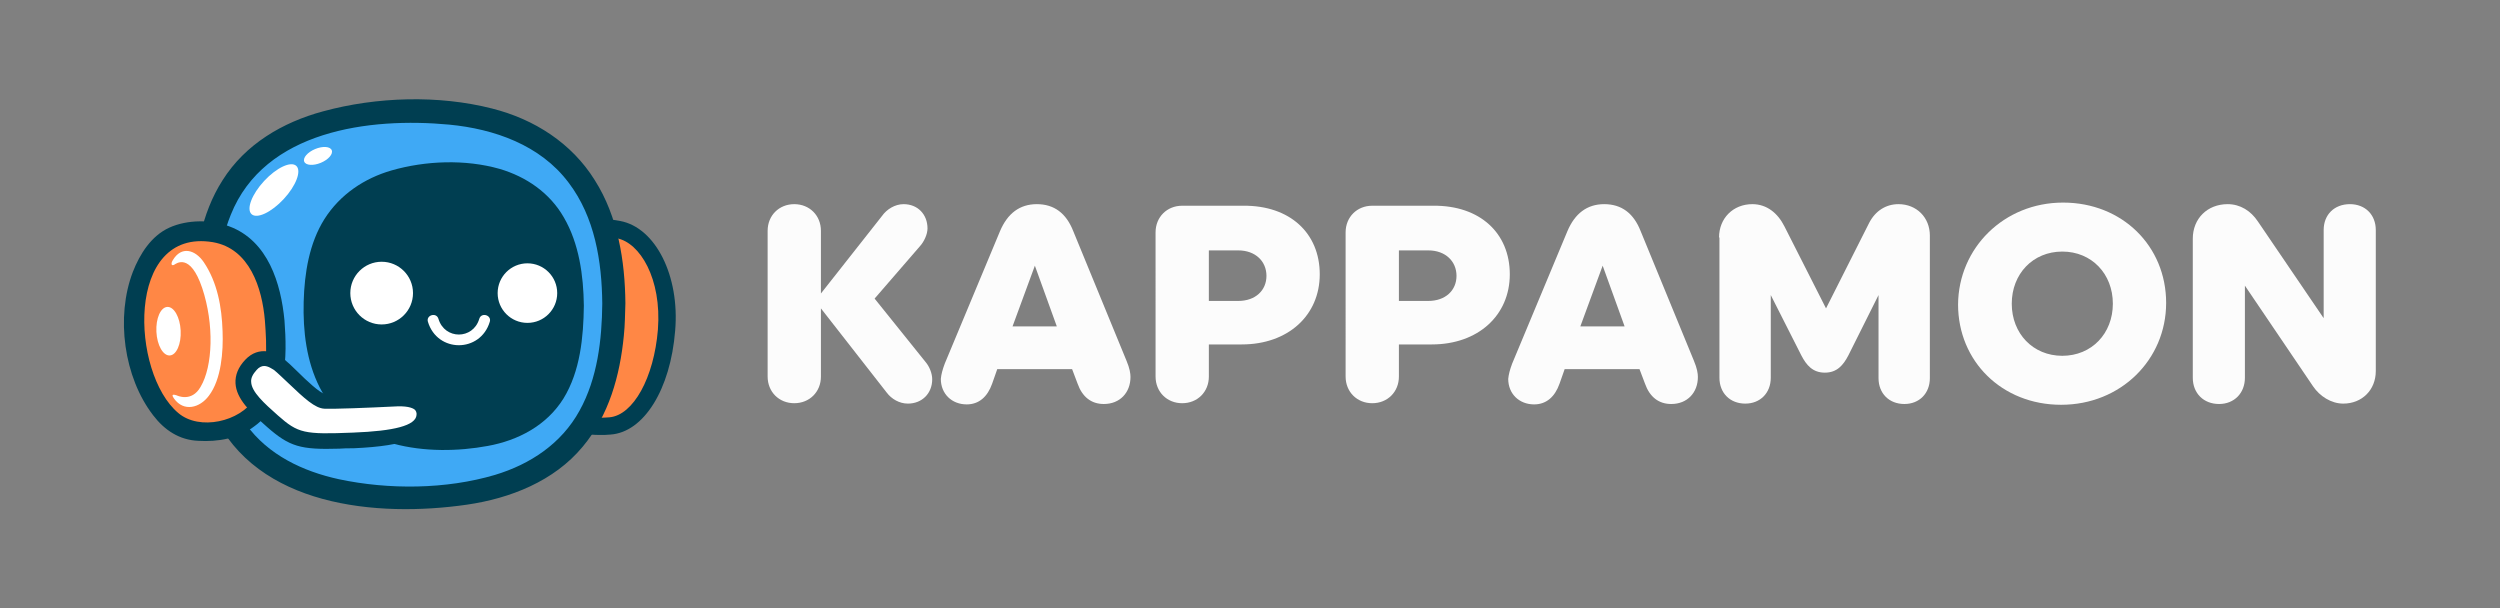 <?xml version="1.0" encoding="utf-8"?>
<!-- Generator: Adobe Illustrator 18.0.0, SVG Export Plug-In . SVG Version: 6.00 Build 0)  -->
<!DOCTYPE svg PUBLIC "-//W3C//DTD SVG 1.1//EN" "http://www.w3.org/Graphics/SVG/1.1/DTD/svg11.dtd">
<svg version="1.1" id="Layer_15" xmlns="http://www.w3.org/2000/svg" xmlns:xlink="http://www.w3.org/1999/xlink" x="0px" y="0px"
	 viewBox="0 0 638 155.2" enable-background="new 0 0 638 155.2" xml:space="preserve">
<rect x="0" y="0" width="638" height="155.2" fill="#808080" stroke="none"/>
<g>
	<g>
		<g>
			<path fill="#FCFCFC" d="M195.9,58.9c0-3.9,2.9-6.8,6.8-6.8c3.9,0,6.8,2.9,6.8,6.8v16l15.6-19.8c1.2-1.7,3.3-3,5.5-3
				c3.6,0,6.1,2.6,6.1,6.2c0,1.5-0.9,3.4-1.9,4.5l-11.6,13.4l13.1,16.3c0.9,1.1,1.6,2.8,1.6,4.3c0,3.6-2.6,6.2-6.2,6.2
				c-2.2,0-4.2-1.2-5.4-2.8l-16.8-21.5v17.4c0,3.9-2.9,6.8-6.8,6.8c-3.9,0-6.8-2.9-6.8-6.8V58.9z"/>
		</g>
		<g>
			<path fill="#FCFCFC" d="M241.1,92.8L255.2,59c1.9-4.5,5-6.9,9.4-6.9s7.5,2.3,9.3,6.9l13.6,33.1c0.8,1.9,1,3.2,1,4.1
				c0,4-2.7,6.9-6.8,6.9c-3.2,0-5.5-1.8-6.7-5.2l-1.4-3.7h-19.1l-1.3,3.7c-1.2,3.4-3.4,5.3-6.5,5.3c-3.8,0-6.6-2.7-6.6-6.5
				C240.2,95.6,240.5,94.4,241.1,92.8z M269.7,83.3l-5.6-15.5l-5.7,15.5H269.7z"/>
		</g>
		<g>
			<path fill="#FCFCFC" d="M336.8,70c0,10.5-8.1,17.9-19.9,17.9h-8.4v8.2c0,3.9-2.9,6.8-6.8,6.8s-6.8-2.9-6.8-6.8V59.3
				c0-3.9,2.9-6.8,6.8-6.8h15.6C329.2,52.4,336.8,59.5,336.8,70z M323.2,70.4c0-3.7-2.8-6.5-7.2-6.5h-7.5v12.9h7.5
				C320.4,76.8,323.2,74.1,323.2,70.4z"/>
		</g>
		<g>
			<path fill="#FCFCFC" d="M385.3,70c0,10.5-8.1,17.9-19.9,17.9H357v8.2c0,3.9-2.9,6.8-6.8,6.8s-6.8-2.9-6.8-6.8V59.3
				c0-3.9,2.9-6.8,6.8-6.8h15.6C377.7,52.4,385.3,59.5,385.3,70z M371.7,70.4c0-3.7-2.8-6.5-7.2-6.5H357v12.9h7.5
				C368.9,76.8,371.7,74.1,371.7,70.4z"/>
		</g>
		<g>
			<path fill="#FCFCFC" d="M385.9,92.8L400,59c1.9-4.5,5-6.9,9.4-6.9s7.5,2.3,9.3,6.9l13.6,33.1c0.8,1.9,1,3.2,1,4.1
				c0,4-2.7,6.9-6.8,6.9c-3.2,0-5.5-1.8-6.7-5.2l-1.4-3.7h-19.1l-1.3,3.7c-1.2,3.4-3.4,5.3-6.5,5.3c-3.8,0-6.6-2.7-6.6-6.5
				C385,95.6,385.3,94.4,385.9,92.8z M414.6,83.3L409,67.8l-5.7,15.5H414.6z"/>
		</g>
		<g>
			<path fill="#FCFCFC" d="M438.7,60.6c0-4.9,3.6-8.5,8.5-8.5c3.7,0,6.5,2.3,8.2,5.7l10.6,20.9L477,56.9c1.6-3.1,4.3-4.8,7.5-4.8
				c4.6,0,8,3.4,8,8v36.4c0,3.9-2.7,6.6-6.5,6.6c-3.9,0-6.6-2.7-6.6-6.6V75.3l-7.7,15.4c-1.3,2.5-2.9,4.4-6,4.4
				c-3.1,0-4.7-1.9-6-4.4l-7.8-15.4v21.1c0,3.9-2.7,6.6-6.5,6.6c-3.9,0-6.6-2.7-6.6-6.6V60.6z"/>
		</g>
		<g>
			<path fill="#FCFCFC" d="M526.5,51.7c15.1,0,26.3,11.1,26.3,25.6c0,14.5-11.6,26-26.8,26c-15.1,0-26.3-11.1-26.3-25.6
				C499.8,63.3,511.4,51.7,526.5,51.7z M526.3,90.8c7.5,0,12.9-5.7,12.9-13.3s-5.4-13.3-12.9-13.3c-7.5,0-12.9,5.7-12.9,13.3
				S518.8,90.8,526.3,90.8z"/>
		</g>
		<g>
			<path fill="#FCFCFC" d="M559.6,60.9c0-5.1,3.7-8.8,8.9-8.8c3.2,0,5.9,1.7,7.7,4.4L593,81.2V58.7c0-3.9,2.7-6.6,6.7-6.6
				c3.9,0,6.6,2.7,6.6,6.6v36c0,4.8-3.5,8.3-8.3,8.3c-3.1,0-6-1.9-7.7-4.4l-17.4-25.7v23.5c0,3.9-2.7,6.7-6.6,6.7
				c-3.9,0-6.7-2.7-6.7-6.7V60.9z"/>
		</g>
	</g>
	<g>
		<g>
			<g>
				<path fill="#FFFFFF" d="M60.1,106.9l1.8,2.4c14.5,19.6,46.9,16.4,56.5,15c8.2-1.2,19.5-4.5,26.9-13.2c0.7-0.8,1.4-1.7,2-2.6
					l1.4-2.1l2.6,0.2c1.4,0.1,2.8,0.1,4.2,0c6.1-0.5,11.4-10.1,12.4-22.4c0.9-11.4-3.9-22.1-10.4-23.3l0,0c-0.5-0.1-1-0.2-1.6-0.2
					l-2.8-0.4l-0.9-2.7c-1.1-3.3-2.5-6.4-4.2-9c-5-7.9-13.3-13.7-23.6-16.4c-12.5-3.2-27.4-3-40.9,0.7c-7.2,2-17,6.3-23.1,15.7
					c-1.7,2.7-3.2,5.9-4.2,9.4l-1,3.3L51.9,61c-2.5-0.1-4.9,0.3-6.7,1.2c-3.6,1.7-5.8,5.8-7,8.9c-3.8,10.1-1.9,24,4.6,32.3
					c2.4,3.1,5.1,4.6,8.2,4.8c2.3,0.1,4.4,0,6.3-0.5L60.1,106.9z"/>
			</g>
		</g>
		<g>
			<g>
				<g>
					<path fill="#FF8745" d="M134.7,80.9c1.1-13.3,7.2-25.4,23.3-22.3c7.6,1.4,13.3,12.4,12.3,25.7c-1.1,13.3-6.9,23.9-14.5,24.5
						C135.6,110.3,133.6,94.2,134.7,80.9z"/>
				</g>
			</g>
			<g>
				<path fill="#003E51" d="M158.3,56.4c-6.7-1.3-12.3-0.2-16.7,3.1c-6.7,5.1-8.8,14.4-9.3,21.2c-0.9,11.9,1,20,6,25
					c3.5,3.5,8.5,5.3,14.8,5.3c0.9,0,1.8,0,2.7-0.1c8.5-0.6,15.3-11.5,16.5-26.5C173.5,70.4,167.3,58.1,158.3,56.4z M167.9,84.1
					c-1,12.3-6.3,21.9-12.4,22.4c-6.3,0.5-11-0.8-14.1-3.9c-4-4-5.5-11-4.7-21.5c0.5-5.9,2.2-13.9,7.6-18c2.4-1.8,5.3-2.7,8.7-2.7
					c1.4,0,2.8,0.1,4.4,0.4C163.3,61.9,168.9,71.1,167.9,84.1z"/>
			</g>
			<g>
				<g>
					<path fill="#3FA9F5" d="M156.4,76.5c0,28.2-11,49.5-52.2,49.5c-42.7,0-52.6-22.4-52.2-50.6c0.4-27.1,11.2-46.9,52.2-47.8
						C143.2,26.7,156.4,48.3,156.4,76.5z"/>
				</g>
			</g>
			<g>
				<path fill="#003E51" d="M151.8,46c-5.9-9.5-15.5-15.6-26.2-18.3c-13.7-3.5-29.5-3-43.1,0.7C72.1,31.2,62.6,36.8,56.8,46
					c-5.5,8.6-7.2,19.1-7.4,29.1c-0.3,10.3,0.7,21,5.1,30.5c11,23.7,41.7,26.5,64.6,23.2c11.1-1.6,22.3-6,29.6-14.8
					c6.7-8,9.5-18.1,10.5-28.3c0.3-2.8,0.3-5.5,0.4-8.3C159.5,66.6,157.7,55.3,151.8,46z M147.9,104.8c-4.6,8.4-12.6,13.7-21.6,16.4
					c-12.5,3.7-27.1,3.8-39.8,1.1c-9.2-2-18.1-6.2-23.7-14c-5.2-7.4-7-16.4-7.5-25.3c-0.5-9.4,0-19.3,3.6-28.2
					c8.6-21.5,35.4-24.9,55.7-23c11.5,1.1,23.3,5.2,30.5,14.8c6.7,8.8,8.5,20.1,8.6,30.9C153.6,86.7,152.5,96.5,147.9,104.8z"/>
			</g>
			<g>
				<g>
					<path fill="#003E51" d="M143.9,55.5c-3.6-6.3-9.6-10.4-16.4-12.4c-8.8-2.5-18.9-2.1-27.6,0.4c-6.9,2-13.1,6.1-17.1,12.4
						c-3.9,6.2-5.1,13.8-5.3,21.1c-0.2,7.5,0.7,15.2,4.1,21.9c7.9,15.5,27.8,17.7,42.9,14.9c7.7-1.4,15-5.2,19.3-12.1
						c4.3-7,5.1-15.7,5.2-23.7C148.9,70.3,147.8,62.2,143.9,55.5z"/>
				</g>
			</g>
			<g>
				<g>
					<circle fill="#FFFFFF" cx="97.4" cy="74.8" r="8"/>
				</g>
			</g>
			<g>
				<g>
					<circle fill="#FFFFFF" cx="134.6" cy="74.8" r="7.6"/>
				</g>
			</g>
			<g>
				<g>
					<g>
						<path fill="#FFFFFF" d="M109.2,82.1c2.4,8,13.4,8,15.8,0c0.5-1.7-2.2-2.5-2.7-0.7c-1.6,5.3-8.8,5.3-10.4,0
							C111.4,79.6,108.7,80.4,109.2,82.1L109.2,82.1z"/>
					</g>
				</g>
			</g>
			<g>
				<g>
					<path fill="#FF8745" d="M70.2,81.8c-1.1-13.3-7.3-25.3-23.4-22.2C39.2,61,33.5,72,34.7,85.4c1.1,13.3,7.8,24.1,15.4,24.6
						C70.3,111.4,71.4,95.1,70.2,81.8z"/>
				</g>
			</g>
			<g>
				<path fill="#003E51" d="M72.6,81.8c-0.9-9.5-4.2-20.3-14-24C54,56,47.8,56,43.2,58.1c-4.6,2.1-7.5,6.7-9.3,11.3
					c-4.4,11.5-2.3,26.9,5.2,36.6c2.9,3.8,6.7,6.3,11.5,6.5c5,0.3,10.3-0.6,14.3-3.7C73.3,102.8,73.3,91,72.6,81.8z M64.9,101.8
					c-3.6,5.8-14,8.2-19.4,3.6c-12.1-10.1-13.6-47.3,8.8-43.6c9.4,1.6,12.6,11.7,13.3,20C68.1,88.3,68.5,96,64.9,101.8z"/>
			</g>
			<g>
				<g>
					<g>
						<path fill="#FFFFFF" d="M71,92.9c0,0-3.8-3.1-7,0.2c-4.6,5-0.3,9.3,5.5,14.4c5.8,5.1,7.9,5.4,20.6,4.9
							c14.5-0.6,17.7-3.3,18-6.5c0.2-2.5-1.6-4.4-6.9-4.1c-6.6,0.3-15.8,0.7-18.4,0.6S74.3,95.5,71,92.9z"/>
					</g>
				</g>
				<g>
					<g>
						<path fill="#003E51" d="M86.6,114.5c-9.9,0.3-12.7-0.5-18.4-5.5c-4.3-3.8-7.9-7.2-8.1-11.2c-0.1-2.1,0.7-4.1,2.5-6
							c3.5-3.7,7.8-1.9,9.6-0.4c1.1,0.9,2.5,2.2,3.9,3.6c1.9,1.9,5.6,5.4,6.8,5.5c2.7,0.1,13.2-0.4,18.2-0.6
							c3.5-0.2,6.1,0.5,7.6,2.1c1,1.1,1.5,2.5,1.4,4.1c-0.5,5.3-6.2,7.7-19.9,8.3C88.8,114.4,87.7,114.4,86.6,114.5z M67.4,93.4
							c-0.6,0-1.3,0.3-1.9,1c-1,1.1-1.5,2.1-1.4,3.1c0.1,2.5,3.3,5.4,6.8,8.5c5.2,4.6,6.7,4.9,19.2,4.4c10.5-0.4,16-1.8,16.2-4.5
							c0.1-0.6-0.2-1.1-0.4-1.3c-0.3-0.3-1.4-1-4.5-0.9c-8.1,0.4-16,0.7-18.6,0.6c-2.4-0.1-5.1-2.6-9.3-6.6
							c-1.4-1.3-2.6-2.5-3.6-3.3l0,0C69.5,94.2,68.5,93.4,67.4,93.4z"/>
					</g>
				</g>
			</g>
			<g>
				<g>
					
						<ellipse transform="matrix(0.999 -5.010627e-02 5.010627e-02 0.999 -4.181 2.26)" fill="#FFFFFF" cx="43" cy="84.5" rx="3.1" ry="6.2"/>
				</g>
			</g>
			<g>
				<g>
					<path fill="#FFFFFF" d="M56.8,84.5c-0.2-6.1-1.3-12.4-4.8-17.6c-2.2-3.2-5.7-4.2-7.9-0.5c-0.2,0.3-0.5,1-0.2,1.2
						c0.1,0.1,0.3,0.1,0.5,0c0.5-0.3,4.1-3.3,7.2,5.9c3.1,9.3,2.7,20-0.4,25.2c-2.3,4.1-6.1,2.2-6.1,2.2c-1.5-0.5-1.1,0.2-0.7,0.8
						c2.5,3.5,6.6,2.4,8.9-0.7C56.5,96.8,57,89.7,56.8,84.5z"/>
				</g>
			</g>
			<g>
				<g>
					
						<ellipse transform="matrix(0.733 0.68 -0.68 0.733 51.648 -34.59)" fill="#FFFFFF" cx="69.9" cy="48.5" rx="3.4" ry="8.4"/>
				</g>
			</g>
			<g>
				<g>
					
						<ellipse transform="matrix(0.385 0.923 -0.923 0.385 86.662 -50.387)" fill="#FFFFFF" cx="81.1" cy="39.8" rx="1.9" ry="3.8"/>
				</g>
			</g>
		</g>
	</g>
</g>
</svg>
